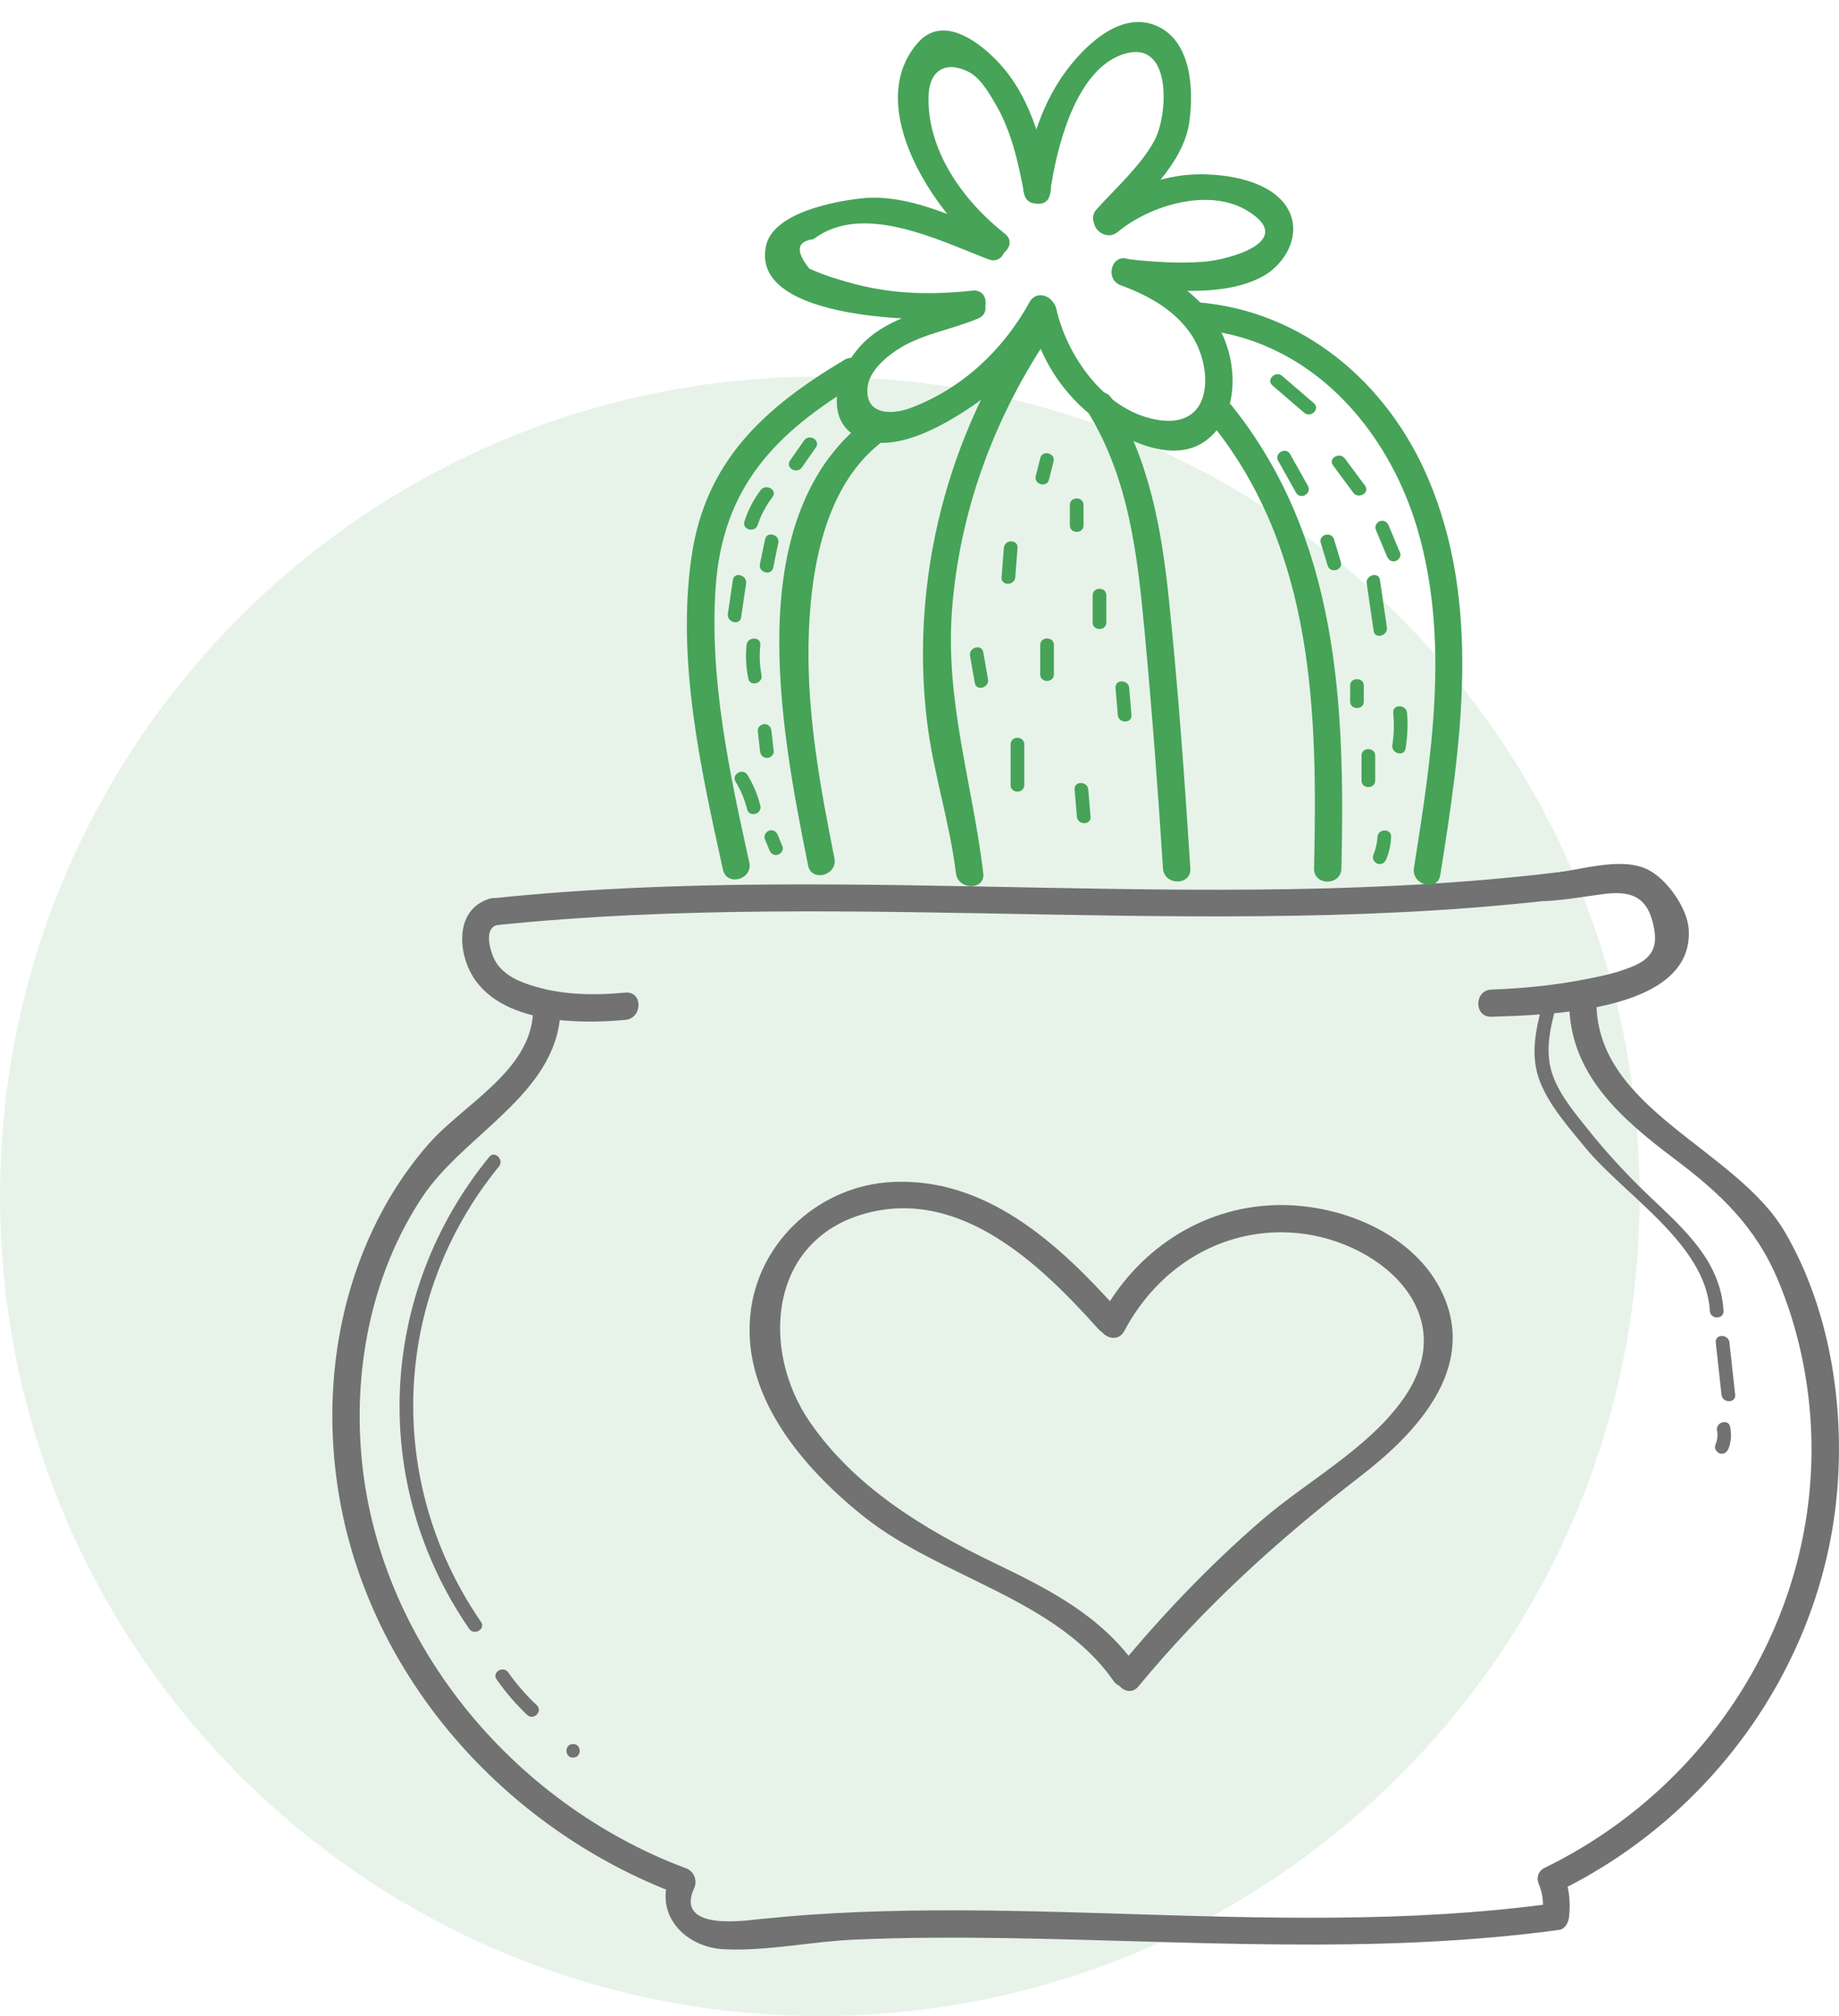 <svg width="83" height="91" viewBox="0 0 83 91" fill="none" xmlns="http://www.w3.org/2000/svg">
<path d="M74 54C74 74.434 57.434 91 37 91C16.566 91 0 74.434 0 54C0 33.565 16.566 17 37 17C57.434 17 74 33.565 74 54Z" fill="#46A358" fill-opacity="0.13"/>
<path d="M22.249 41.776C39.022 40.024 55.938 42.714 72.67 40.29C73.451 40.175 73.118 38.992 72.341 39.106C55.728 41.51 38.906 38.807 22.249 40.548C21.467 40.63 21.459 41.858 22.249 41.776Z" fill="#727272"/>
<path d="M22.084 40.572C20.447 41.08 20.653 43.21 21.521 44.34C22.944 46.191 26.141 46.232 28.226 46.036C29.012 45.962 29.016 44.733 28.226 44.807C26.877 44.934 25.478 44.922 24.166 44.537C23.483 44.336 22.763 44.053 22.372 43.415C22.171 43.083 21.784 41.953 22.413 41.76C23.17 41.523 22.845 40.335 22.084 40.572Z" fill="#727272"/>
<path d="M69.782 40.675C70.65 40.622 71.489 40.474 72.353 40.359C73.723 40.175 74.427 40.544 74.665 41.977C74.862 43.169 74.11 43.517 73.048 43.853C72.546 44.013 72.02 44.111 71.501 44.213C70.115 44.483 68.725 44.619 67.313 44.668C66.523 44.696 66.519 45.925 67.313 45.896C69.72 45.81 76.479 45.72 76.216 41.932C76.15 40.986 75.233 39.68 74.373 39.254C73.089 38.615 71.09 39.364 69.778 39.446C68.992 39.495 68.988 40.724 69.782 40.675Z" fill="#727272"/>
<path d="M24.055 45.773C23.886 48.374 20.924 49.844 19.353 51.63C18.118 53.034 17.148 54.652 16.444 56.376C14.93 60.07 14.642 64.21 15.411 68.105C16.995 76.095 23.059 82.688 30.633 85.518C31.378 85.797 31.699 84.609 30.962 84.335C23.096 81.394 16.983 74.027 16.3 65.578C15.975 61.565 16.827 57.388 19.077 54.009C20.945 51.208 25.055 49.414 25.289 45.773C25.338 44.987 24.104 44.987 24.055 45.773Z" fill="#727272"/>
<path d="M70.823 45.249C70.823 48.48 73.18 50.508 75.578 52.314C77.639 53.862 79.236 55.369 80.252 57.797C81.136 59.906 81.626 62.183 81.737 64.464C82.14 72.856 77.245 80.645 69.72 84.31C69.008 84.658 69.63 85.719 70.341 85.371C77.331 81.968 82.26 75.051 82.918 67.302C83.251 63.383 82.568 59.067 80.569 55.631C78.368 51.843 72.057 50.106 72.053 45.249C72.057 44.459 70.823 44.459 70.823 45.249Z" fill="#727272"/>
<path d="M30.267 84.617C29.469 86.382 30.901 87.906 32.678 87.988C34.607 88.082 36.644 87.635 38.577 87.553C40.819 87.455 43.061 87.451 45.304 87.484C53.671 87.611 62.035 88.246 70.366 87.115C70.65 87.078 70.794 86.767 70.819 86.522C70.884 85.834 70.827 85.326 70.625 84.679C70.391 83.925 69.202 84.249 69.436 85.006C69.646 85.502 69.695 86.01 69.584 86.522C69.737 86.325 69.885 86.128 70.037 85.928C63.541 86.808 56.987 86.587 50.454 86.382C47.286 86.284 44.115 86.194 40.947 86.247C39.499 86.272 38.051 86.329 36.602 86.427C35.813 86.481 35.027 86.554 34.241 86.632C33.661 86.689 30.444 87.185 31.328 85.227C31.653 84.519 30.592 83.896 30.267 84.617Z" fill="#727272"/>
<path d="M22.08 52.224C17.053 58.379 16.662 66.971 21.175 73.523C21.397 73.847 21.932 73.54 21.71 73.212C17.361 66.901 17.662 58.604 22.52 52.654C22.763 52.355 22.331 51.916 22.08 52.224Z" fill="#727272"/>
<path d="M22.413 75.804C22.817 76.386 23.277 76.922 23.792 77.409C24.079 77.68 24.516 77.25 24.228 76.975C23.75 76.525 23.323 76.034 22.944 75.497C22.722 75.174 22.187 75.477 22.413 75.804Z" fill="#727272"/>
<path d="M25.865 79.338C26.264 79.338 26.264 78.724 25.865 78.724C25.466 78.724 25.466 79.338 25.865 79.338Z" fill="#727272"/>
<path d="M69.63 45.282C69.313 46.462 69.041 47.649 69.506 48.829C69.938 49.922 70.814 50.909 71.559 51.814C73.344 53.976 76.998 56.159 77.171 59.173C77.191 59.566 77.808 59.571 77.788 59.173C77.66 56.917 75.99 55.471 74.451 54.005C73.46 53.059 72.526 52.056 71.67 50.983C71.094 50.258 70.444 49.492 70.111 48.62C69.704 47.559 69.938 46.515 70.222 45.45C70.325 45.065 69.728 44.901 69.63 45.282Z" fill="#727272"/>
<path d="M77.438 60.599C77.524 61.385 77.611 62.171 77.697 62.957C77.738 63.346 78.359 63.35 78.314 62.957C78.228 62.171 78.141 61.385 78.055 60.599C78.014 60.209 77.397 60.205 77.438 60.599Z" fill="#727272"/>
<path d="M77.496 64.575C77.541 64.804 77.504 65.021 77.417 65.234C77.356 65.39 77.487 65.57 77.631 65.611C77.808 65.66 77.948 65.55 78.01 65.398C78.137 65.079 78.154 64.747 78.088 64.411C78.018 64.026 77.421 64.19 77.496 64.575Z" fill="#727272"/>
<path d="M50.742 60.082C52.215 57.298 54.988 55.475 58.209 55.635C62.043 55.823 66.075 59.145 63.389 63.068C61.813 65.365 58.983 66.852 56.897 68.662C54.581 70.673 52.462 72.888 50.508 75.255C50.006 75.862 50.874 76.734 51.38 76.124C54.358 72.516 57.728 69.465 61.43 66.614C63.903 64.706 66.639 61.811 65.137 58.456C63.895 55.68 60.464 54.316 57.572 54.398C54.165 54.496 51.244 56.495 49.673 59.46C49.306 60.16 50.372 60.783 50.742 60.082Z" fill="#727272"/>
<path d="M50.45 59.128C47.813 56.175 44.522 53.133 40.252 53.354C37.084 53.518 34.356 55.909 33.9 59.059C33.336 62.896 36.216 66.262 39.022 68.486C42.469 71.218 47.669 72.163 50.249 75.866C50.697 76.513 51.767 75.898 51.314 75.247C49.706 72.938 47.365 71.75 44.88 70.554C41.72 69.035 38.606 67.155 36.574 64.223C34.307 60.959 34.681 55.967 39.075 54.771C43.374 53.604 46.994 57.109 49.574 59.996C50.105 60.59 50.977 59.718 50.45 59.128Z" fill="#727272"/>
<path d="M46.472 13.629C45.283 15.782 43.469 17.507 41.141 18.4C40.231 18.751 39.034 18.73 39.154 17.486C39.227 16.712 40.067 16.039 40.676 15.676C41.712 15.056 43.041 14.852 44.156 14.371C44.88 14.057 44.255 13.001 43.535 13.315C41.544 14.175 39.363 14.379 38.232 16.467C37.627 17.584 37.43 19.138 38.791 19.774C40.268 20.463 42.3 19.35 43.526 18.567C45.23 17.482 46.566 16.002 47.533 14.245C47.92 13.556 46.855 12.936 46.472 13.629Z" fill="#46A358"/>
<path d="M43.897 13.119C42.399 13.282 40.914 13.29 39.429 13.013C38.886 12.911 38.347 12.772 37.821 12.605C37.376 12.475 36.949 12.316 36.525 12.124C35.895 11.333 35.957 10.893 36.718 10.795C38.948 9.09 42.432 10.88 44.621 11.708C45.365 11.989 45.686 10.807 44.95 10.53C43.045 9.808 40.955 8.723 38.861 8.956C37.66 9.086 34.892 9.604 34.571 11.101C33.83 14.567 42.107 14.542 43.897 14.346C44.678 14.257 44.687 13.033 43.897 13.119Z" fill="#46A358"/>
<path d="M45.353 10.55C43.481 9.078 41.819 6.786 41.91 4.303C41.951 3.198 42.658 2.729 43.683 3.226C44.246 3.499 44.637 4.197 44.946 4.723C45.661 5.954 45.962 7.361 46.225 8.743C46.373 9.514 47.562 9.188 47.414 8.417C47.019 6.354 46.456 4.205 44.917 2.664C44.008 1.754 42.494 0.71 41.424 1.934C38.923 4.792 42.198 9.616 44.481 11.415C45.098 11.9 45.978 11.039 45.353 10.55Z" fill="#46A358"/>
<path d="M47.385 8.756C47.657 6.79 48.521 3.051 50.8 2.415C52.918 1.828 52.708 5.204 52.116 6.321C51.52 7.447 50.347 8.503 49.495 9.445C48.969 10.028 49.837 10.897 50.368 10.309C51.589 8.956 53.416 7.402 53.679 5.498C53.885 4.022 53.774 1.791 52.133 1.139C50.635 0.543 49.154 1.897 48.303 2.961C47.048 4.527 46.464 6.468 46.192 8.421C46.085 9.2 47.274 9.535 47.385 8.756Z" fill="#46A358"/>
<path d="M50.454 10.465C51.89 9.274 54.556 8.446 56.308 9.519C58.579 10.913 55.362 11.749 54.3 11.818C53.165 11.896 52.03 11.827 50.902 11.696C50.117 11.606 50.121 12.83 50.902 12.919C52.745 13.132 55.234 13.405 56.95 12.499C58.015 11.937 58.78 10.575 58.126 9.429C57.394 8.144 55.333 7.834 53.996 7.871C52.338 7.92 50.845 8.556 49.586 9.6C48.973 10.106 49.849 10.97 50.454 10.465Z" fill="#46A358"/>
<path d="M50.586 12.879C51.857 13.343 53.12 14.045 53.844 15.227C54.749 16.712 54.769 19.444 52.137 18.934C49.821 18.485 48.146 16.047 47.673 13.931C47.5 13.164 46.312 13.486 46.484 14.257C46.904 16.141 47.953 17.805 49.524 18.959C50.758 19.868 52.926 20.953 54.379 19.921C55.872 18.861 55.872 16.667 55.197 15.158C54.399 13.38 52.7 12.348 50.923 11.696C50.166 11.427 49.845 12.609 50.586 12.879Z" fill="#46A358"/>
<path d="M38.105 16.247C34.501 18.4 31.843 20.798 31.214 25.112C30.527 29.797 31.625 34.695 32.629 39.258C32.798 40.029 33.987 39.702 33.818 38.932C32.929 34.895 32.02 30.711 32.296 26.555C32.596 22.025 34.966 19.55 38.721 17.307C39.404 16.899 38.787 15.839 38.105 16.247Z" fill="#46A358"/>
<path d="M54.008 14.864C59.048 15.256 62.614 19.268 63.968 23.864C65.441 28.867 64.618 34.136 63.816 39.176C63.692 39.947 64.881 40.277 65.004 39.502C65.942 33.59 66.884 27.31 64.461 21.609C62.627 17.291 58.817 14.016 54.008 13.641C53.214 13.58 53.218 14.803 54.008 14.864Z" fill="#46A358"/>
<path d="M39.326 18.783C33.3 23.13 35.254 32.958 36.471 39.066C36.623 39.837 37.816 39.511 37.66 38.74C37.023 35.543 36.43 32.309 36.492 29.039C36.554 25.858 37.158 21.85 39.947 19.839C40.585 19.379 39.972 18.318 39.326 18.783Z" fill="#46A358"/>
<path d="M46.093 14.828C43.851 18.249 42.403 22.074 41.877 26.127C41.601 28.252 41.581 30.405 41.836 32.533C42.111 34.858 42.864 37.092 43.144 39.417C43.234 40.188 44.473 40.2 44.378 39.417C43.893 35.359 42.642 31.624 42.971 27.473C43.312 23.163 44.794 19.06 47.163 15.443C47.591 14.783 46.525 14.171 46.093 14.828Z" fill="#46A358"/>
<path d="M49.109 18.608C50.948 21.617 51.334 25.022 51.655 28.46C51.989 32.036 52.26 35.616 52.49 39.201C52.54 39.984 53.774 39.988 53.724 39.201C53.465 35.143 53.173 31.086 52.754 27.041C52.425 23.864 51.869 20.753 50.174 17.988C49.763 17.319 48.693 17.931 49.109 18.608Z" fill="#46A358"/>
<path d="M54.724 19.179C59.319 24.908 59.471 32.224 59.307 39.205C59.29 39.992 60.525 39.992 60.541 39.205C60.714 31.84 60.418 24.329 55.596 18.314C55.103 17.698 54.235 18.571 54.724 19.179Z" fill="#46A358"/>
<path d="M46.953 20.671C46.883 20.944 46.818 21.214 46.748 21.487C46.653 21.87 47.245 22.033 47.344 21.65C47.414 21.377 47.48 21.108 47.55 20.834C47.644 20.455 47.052 20.292 46.953 20.671Z" fill="#46A358"/>
<path d="M48.286 22.796C48.286 23.102 48.286 23.407 48.286 23.713C48.286 24.109 48.903 24.109 48.903 23.713C48.903 23.407 48.903 23.102 48.903 22.796C48.903 22.4 48.286 22.4 48.286 22.796Z" fill="#46A358"/>
<path d="M45.308 24.733C45.275 25.173 45.238 25.618 45.205 26.058C45.176 26.45 45.793 26.45 45.822 26.058C45.855 25.618 45.892 25.173 45.925 24.733C45.954 24.341 45.337 24.341 45.308 24.733Z" fill="#46A358"/>
<path d="M49.315 26.873C49.315 27.281 49.315 27.689 49.315 28.097C49.315 28.492 49.932 28.492 49.932 28.097C49.932 27.689 49.932 27.281 49.932 26.873C49.932 26.478 49.315 26.478 49.315 26.873Z" fill="#46A358"/>
<path d="M46.949 29.116C46.949 29.557 46.949 30.001 46.949 30.442C46.949 30.837 47.566 30.837 47.566 30.442C47.566 30.001 47.566 29.557 47.566 29.116C47.566 28.721 46.949 28.721 46.949 29.116Z" fill="#46A358"/>
<path d="M45.612 33.602C45.612 34.214 45.612 34.825 45.612 35.437C45.612 35.832 46.229 35.832 46.229 35.437C46.229 34.825 46.229 34.214 46.229 33.602C46.229 33.206 45.612 33.206 45.612 33.602Z" fill="#46A358"/>
<path d="M43.782 29.602C43.851 30.009 43.925 30.417 43.995 30.825C44.061 31.212 44.658 31.049 44.592 30.662C44.522 30.254 44.448 29.846 44.378 29.438C44.308 29.055 43.712 29.218 43.782 29.602Z" fill="#46A358"/>
<path d="M48.5 35.641C48.533 36.049 48.57 36.456 48.603 36.864C48.636 37.256 49.253 37.256 49.22 36.864C49.187 36.456 49.15 36.049 49.117 35.641C49.084 35.249 48.463 35.245 48.5 35.641Z" fill="#46A358"/>
<path d="M50.347 31.053C50.38 31.461 50.417 31.869 50.45 32.277C50.483 32.664 51.1 32.668 51.067 32.277C51.034 31.869 50.997 31.461 50.964 31.053C50.931 30.662 50.314 30.658 50.347 31.053Z" fill="#46A358"/>
<path d="M57.431 17.401C57.908 17.813 58.385 18.225 58.863 18.632C59.163 18.889 59.599 18.457 59.299 18.2C58.821 17.788 58.344 17.376 57.867 16.969C57.571 16.712 57.131 17.14 57.431 17.401Z" fill="#46A358"/>
<path d="M57.69 20.806C57.958 21.283 58.229 21.764 58.496 22.241C58.69 22.584 59.225 22.278 59.031 21.931C58.764 21.454 58.492 20.973 58.225 20.496C58.028 20.153 57.497 20.463 57.69 20.806Z" fill="#46A358"/>
<path d="M60.163 21.006C60.467 21.417 60.771 21.829 61.076 22.237C61.306 22.551 61.845 22.245 61.611 21.927C61.306 21.515 61.002 21.103 60.697 20.696C60.463 20.386 59.928 20.687 60.163 21.006Z" fill="#46A358"/>
<path d="M61.685 26.339C61.788 27.053 61.894 27.767 61.997 28.48C62.055 28.868 62.647 28.704 62.594 28.317C62.491 27.604 62.384 26.89 62.281 26.176C62.219 25.789 61.627 25.956 61.685 26.339Z" fill="#46A358"/>
<path d="M59.611 24.508C59.714 24.847 59.817 25.189 59.92 25.528C60.035 25.903 60.627 25.744 60.516 25.365C60.413 25.026 60.311 24.684 60.208 24.345C60.093 23.97 59.496 24.129 59.611 24.508Z" fill="#46A358"/>
<path d="M62.882 32.175C62.927 32.66 62.919 33.145 62.841 33.626C62.779 34.01 63.371 34.177 63.437 33.789C63.523 33.251 63.552 32.717 63.503 32.175C63.462 31.787 62.845 31.783 62.882 32.175Z" fill="#46A358"/>
<path d="M61.45 34.111C61.45 34.487 61.45 34.858 61.45 35.233C61.45 35.628 62.067 35.628 62.067 35.233C62.067 34.858 62.067 34.487 62.067 34.111C62.067 33.716 61.45 33.716 61.45 34.111Z" fill="#46A358"/>
<path d="M62.088 23.893C62.257 24.3 62.429 24.708 62.598 25.116C62.664 25.271 62.804 25.377 62.976 25.328C63.12 25.291 63.256 25.104 63.19 24.953C63.022 24.545 62.849 24.137 62.68 23.73C62.614 23.575 62.474 23.469 62.302 23.518C62.158 23.554 62.026 23.742 62.088 23.893Z" fill="#46A358"/>
<path d="M60.936 30.951C60.936 31.188 60.936 31.428 60.936 31.665C60.936 32.06 61.553 32.06 61.553 31.665C61.553 31.428 61.553 31.188 61.553 30.951C61.553 30.556 60.936 30.556 60.936 30.951Z" fill="#46A358"/>
<path d="M62.17 37.782C62.154 38.071 62.084 38.348 61.977 38.617C61.915 38.773 62.047 38.952 62.191 38.993C62.367 39.042 62.507 38.931 62.569 38.781C62.701 38.459 62.767 38.128 62.787 37.782C62.812 37.386 62.195 37.39 62.17 37.782Z" fill="#46A358"/>
<path d="M36.29 19.884C36.081 20.186 35.871 20.488 35.657 20.789C35.431 21.116 35.965 21.422 36.192 21.099C36.401 20.798 36.611 20.496 36.825 20.194C37.047 19.868 36.512 19.562 36.29 19.884Z" fill="#46A358"/>
<path d="M34.53 24.345C34.451 24.716 34.377 25.087 34.299 25.462C34.221 25.846 34.813 26.013 34.896 25.626C34.974 25.255 35.048 24.884 35.126 24.508C35.204 24.125 34.608 23.962 34.53 24.345Z" fill="#46A358"/>
<path d="M34.332 22.123C34.007 22.551 33.764 23.024 33.6 23.534C33.477 23.909 34.073 24.068 34.196 23.697C34.349 23.236 34.575 22.82 34.867 22.433C35.105 22.115 34.567 21.813 34.332 22.123Z" fill="#46A358"/>
<path d="M33.077 26.18C33.003 26.69 32.925 27.196 32.851 27.705C32.794 28.089 33.39 28.256 33.448 27.868C33.522 27.359 33.6 26.853 33.674 26.343C33.731 25.956 33.135 25.789 33.077 26.18Z" fill="#46A358"/>
<path d="M33.694 29.116C33.641 29.626 33.674 30.128 33.773 30.629C33.847 31.017 34.443 30.853 34.369 30.466C34.283 30.017 34.266 29.569 34.316 29.116C34.349 28.725 33.732 28.729 33.694 29.116Z" fill="#46A358"/>
<path d="M34.2 32.99C34.233 33.296 34.27 33.602 34.303 33.908C34.32 34.071 34.431 34.214 34.612 34.214C34.764 34.214 34.941 34.075 34.92 33.908C34.888 33.602 34.85 33.296 34.818 32.99C34.801 32.827 34.69 32.684 34.509 32.684C34.357 32.684 34.184 32.823 34.2 32.99Z" fill="#46A358"/>
<path d="M33.201 35.29C33.439 35.678 33.612 36.085 33.719 36.53C33.814 36.913 34.406 36.75 34.316 36.367C34.196 35.877 33.999 35.413 33.736 34.98C33.526 34.646 32.995 34.956 33.201 35.29Z" fill="#46A358"/>
<path d="M34.517 37.863C34.587 38.035 34.653 38.202 34.723 38.373C34.785 38.524 34.929 38.634 35.101 38.585C35.249 38.544 35.381 38.365 35.315 38.21C35.245 38.038 35.18 37.871 35.11 37.7C35.048 37.549 34.904 37.439 34.731 37.488C34.587 37.525 34.456 37.708 34.517 37.863Z" fill="#46A358"/>
</svg>
